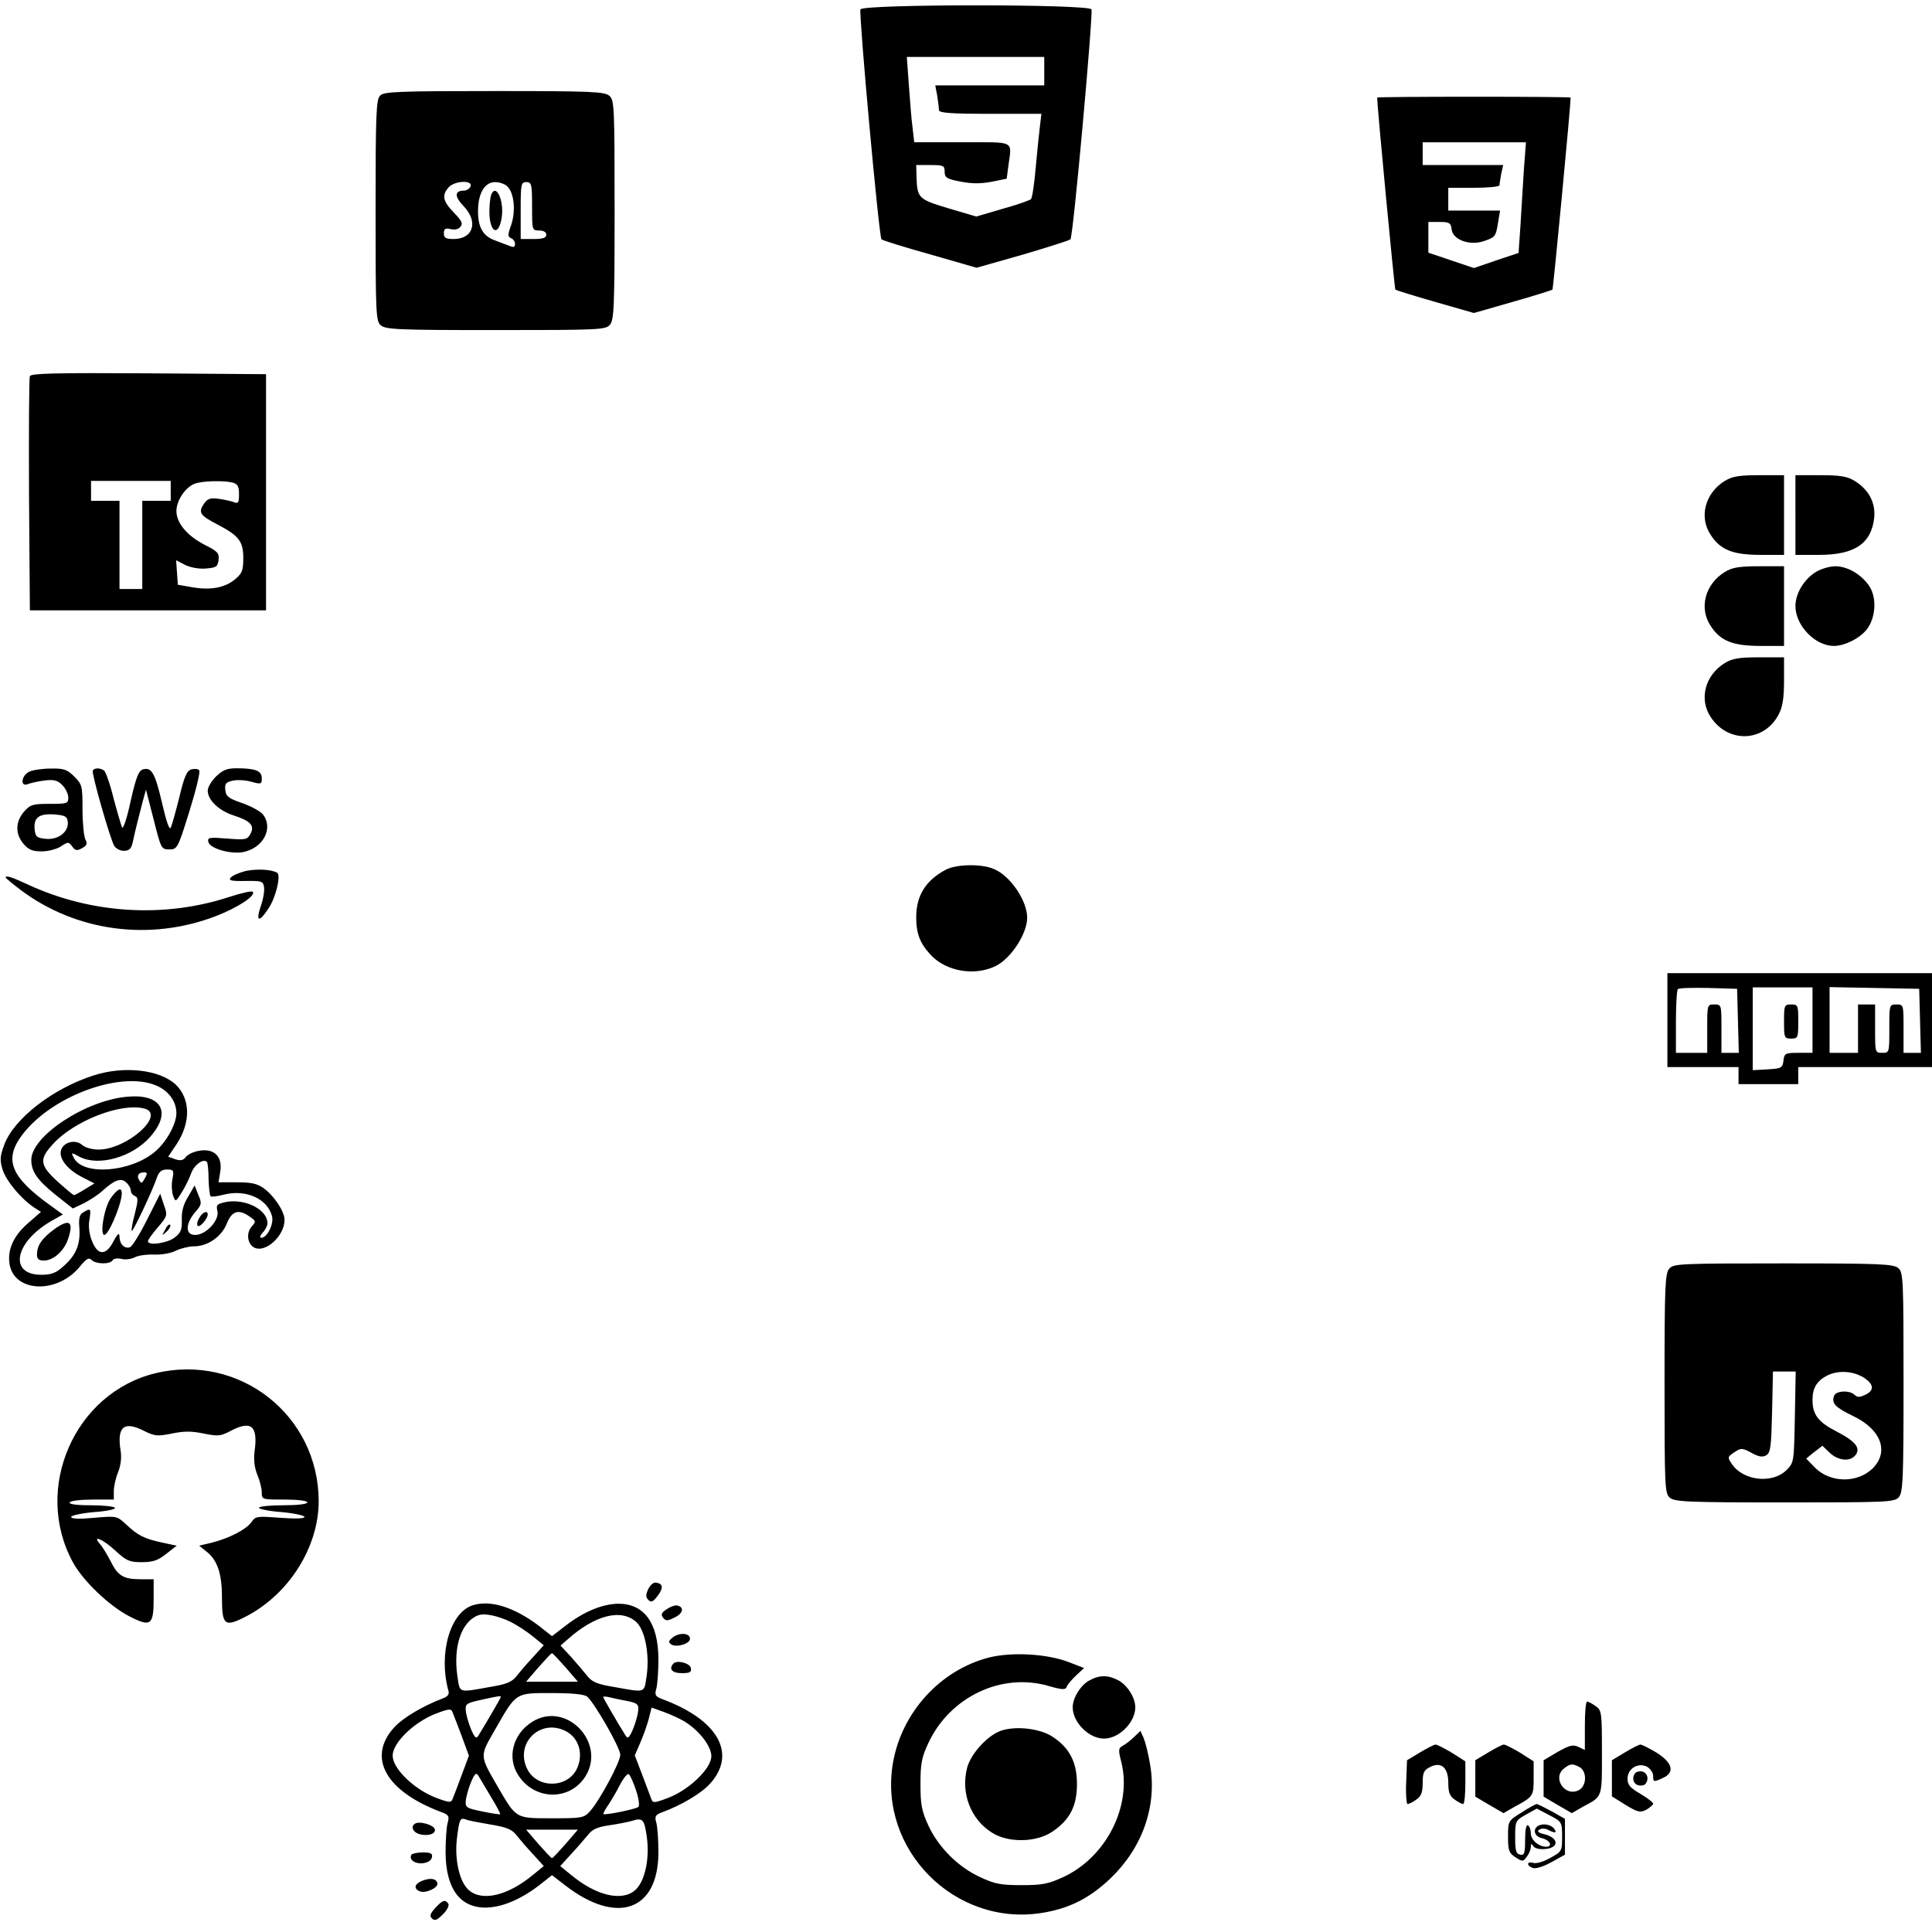 <?xml version="1.0" standalone="no"?>
<!DOCTYPE svg PUBLIC "-//W3C//DTD SVG 20010904//EN"
 "http://www.w3.org/TR/2001/REC-SVG-20010904/DTD/svg10.dtd">
<svg version="1.0" xmlns="http://www.w3.org/2000/svg"
 width="679pt" height="678pt" viewBox="0 0 679 678"
 preserveAspectRatio="xMidYMid meet">

<g transform="translate(0,678) scale(0.1,-0.1)"
fill="#000000" stroke="none">
<path d="M3024 6747 c-6 -17 65 -800 74 -808 4 -4 81 -28 171 -53 l163 -47
162 46 c88 26 164 50 168 54 10 9 80 791 74 808 -8 19 -804 19 -812 0z m646
-217 l0 -50 -191 0 -192 0 7 -37 c3 -21 6 -44 6 -50 0 -10 43 -13 180 -13
l180 0 -5 -42 c-3 -24 -10 -90 -15 -147 -5 -57 -12 -107 -17 -111 -4 -4 -49
-20 -100 -34 l-92 -27 -98 29 c-106 32 -110 35 -112 115 l-1 37 50 0 c46 0 50
-2 50 -24 0 -20 7 -25 55 -34 40 -8 70 -8 109 -1 l54 11 6 46 c12 90 27 82
-163 82 l-168 0 -6 53 c-4 28 -9 96 -13 150 l-7 97 242 0 241 0 0 -50z"/>
<path d="M1336 6444 c-14 -13 -16 -64 -16 -403 0 -363 1 -389 18 -404 17 -15
59 -17 404 -17 360 0 386 1 401 18 15 17 17 59 17 404 0 360 -1 386 -18 401
-17 15 -59 17 -405 17 -337 0 -388 -2 -401 -16z m318 -319 c-4 -8 -14 -15 -24
-15 -33 0 -33 -21 -1 -54 53 -55 35 -116 -35 -116 -27 0 -34 4 -34 20 0 16 5
19 23 15 14 -4 28 -1 35 8 10 11 5 21 -23 50 -39 40 -43 61 -18 89 21 23 85
26 77 3z m129 0 c24 -23 30 -86 14 -134 -13 -36 -13 -43 -1 -48 8 -3 14 -12
14 -20 0 -11 -5 -13 -17 -8 -10 4 -34 13 -53 20 -42 15 -60 45 -60 103 0 62
23 102 60 102 16 0 35 -7 43 -15z m87 -70 c0 -84 0 -85 25 -85 16 0 25 -6 25
-15 0 -11 -12 -15 -45 -15 l-45 0 0 100 c0 93 1 100 20 100 18 0 20 -7 20 -85z"/>
<path d="M1726 6095 c-3 -9 -6 -35 -6 -58 0 -74 32 -91 43 -23 10 60 -20 125
-37 81z"/>
<path d="M4840 6437 c0 -30 61 -672 64 -675 3 -2 66 -22 140 -43 l136 -39 136
39 c74 21 137 41 140 43 3 3 64 645 64 675 0 2 -153 3 -340 3 -187 0 -340 -1
-340 -3z m516 -249 c-3 -51 -9 -139 -12 -195 l-7 -102 -78 -26 -79 -27 -80 27
-80 27 0 54 0 54 39 0 c35 0 40 -3 43 -27 4 -35 62 -57 111 -41 42 14 44 16
52 66 l7 42 -91 0 -91 0 0 40 0 40 90 0 c50 0 90 4 90 9 0 5 3 23 6 40 l7 31
-142 0 -141 0 0 40 0 40 181 0 182 0 -7 -92z"/>
<path d="M105 5458 c-3 -7 -4 -195 -3 -418 l3 -405 415 0 415 0 0 415 0 415
-413 3 c-325 2 -414 0 -417 -10z m495 -403 l0 -35 -50 0 -50 0 0 -155 0 -155
-40 0 -40 0 0 155 0 155 -50 0 -50 0 0 35 0 35 140 0 140 0 0 -35z m218 29
c17 -5 22 -13 22 -41 0 -29 -3 -34 -17 -28 -10 4 -34 9 -54 12 -30 4 -39 1
-52 -17 -21 -31 -15 -41 47 -73 76 -40 91 -59 91 -119 0 -42 -4 -53 -28 -73
-35 -30 -85 -40 -150 -29 l-52 9 -3 43 -3 43 31 -16 c18 -9 48 -15 73 -13 37
3 42 6 45 30 3 24 -3 30 -46 52 -64 32 -102 78 -102 120 0 37 31 83 64 96 25
10 101 12 134 4z"/>
<path d="M6062 5090 c-70 -43 -92 -128 -49 -191 34 -52 78 -69 175 -69 l82 0
0 140 0 140 -87 0 c-70 0 -95 -4 -121 -20z"/>
<path d="M6310 4970 l0 -140 83 0 c126 0 184 40 194 131 5 53 -20 99 -69 129
-26 16 -51 20 -120 20 l-88 0 0 -140z"/>
<path d="M6062 4770 c-70 -43 -92 -128 -49 -191 34 -52 78 -69 175 -69 l82 0
0 140 0 140 -87 0 c-70 0 -95 -4 -121 -20z"/>
<path d="M6382 4770 c-42 -26 -72 -76 -72 -120 0 -68 69 -140 135 -140 39 0
94 28 118 61 29 40 33 107 8 147 -27 42 -77 72 -121 72 -19 0 -50 -9 -68 -20z"/>
<path d="M6062 4450 c-70 -43 -92 -128 -49 -191 62 -93 189 -87 239 12 13 24
18 58 18 117 l0 82 -87 0 c-70 0 -95 -4 -121 -20z"/>
<path d="M103 4068 c-28 -13 -33 -54 -6 -44 9 4 36 10 59 13 34 4 46 1 63 -16
11 -11 21 -31 21 -44 0 -21 -4 -22 -66 -22 -60 0 -68 -3 -90 -28 -30 -35 -31
-78 -1 -113 18 -21 32 -26 64 -26 23 0 53 8 68 18 24 16 26 16 39 -1 10 -14
16 -16 34 -6 18 10 20 16 12 31 -5 10 -10 58 -10 105 0 82 -1 88 -29 116 -25
25 -37 29 -83 28 -29 0 -63 -5 -75 -11z m135 -175 c5 -35 -32 -65 -76 -61 -32
3 -37 7 -40 31 -5 43 14 58 67 55 39 -3 47 -7 49 -25z"/>
<path d="M326 4072 c-5 -9 59 -233 75 -264 6 -10 21 -18 34 -18 19 0 26 7 31
28 10 47 25 105 36 147 l11 40 27 -105 c26 -103 27 -105 55 -105 28 0 30 3 71
135 23 74 39 139 34 143 -4 5 -17 6 -28 3 -16 -5 -25 -27 -42 -99 -13 -51 -26
-98 -30 -106 -5 -9 -16 24 -30 85 -25 107 -37 129 -68 120 -15 -5 -24 -28 -43
-112 -12 -57 -26 -99 -30 -92 -3 7 -17 54 -30 103 -12 50 -28 93 -33 97 -15
10 -34 10 -40 0z"/>
<path d="M759 4051 c-16 -16 -29 -38 -29 -49 0 -33 38 -70 89 -87 62 -20 77
-36 61 -66 -11 -20 -17 -21 -82 -16 -62 5 -69 4 -66 -11 4 -23 74 -44 120 -37
73 13 111 85 71 134 -10 11 -43 29 -73 39 -46 16 -56 23 -58 45 -3 22 2 28 24
33 15 4 45 3 66 -3 36 -10 38 -9 38 12 0 26 -22 35 -88 35 -35 0 -49 -6 -73
-29z"/>
<path d="M3325 3724 c-71 -37 -105 -91 -105 -168 0 -58 14 -93 53 -134 55 -57
155 -73 228 -36 53 27 109 113 109 169 0 60 -60 148 -117 171 -43 19 -131 17
-168 -2z"/>
<path d="M863 3719 c-23 -6 -46 -16 -52 -23 -9 -10 1 -13 52 -12 57 1 62 -1
65 -22 2 -13 -3 -43 -12 -68 -18 -54 -5 -57 28 -6 26 39 44 116 30 125 -21 12
-72 14 -111 6z"/>
<path d="M20 3696 c0 -2 24 -22 53 -44 195 -146 454 -181 687 -91 77 30 141
72 128 85 -4 4 -42 -5 -85 -19 -227 -74 -482 -58 -702 43 -60 28 -81 35 -81
26z"/>
<path d="M5860 3195 l0 -165 125 0 125 0 0 -30 0 -30 105 0 105 0 0 30 0 30
235 0 235 0 0 165 0 165 -465 0 -465 0 0 -165z m248 -2 l3 -113 -31 0 -30 0 0
85 c0 84 0 85 -25 85 -25 0 -25 -1 -25 -85 l0 -85 -55 0 -55 0 0 108 c0 60 3
112 7 116 4 4 52 5 107 4 l101 -3 3 -112z m262 2 l0 -115 -49 0 c-47 0 -50 -2
-53 -27 -3 -26 -7 -28 -55 -31 l-53 -3 0 145 0 146 105 0 105 0 0 -115z m378
-2 l3 -113 -31 0 -30 0 0 85 c0 84 0 85 -25 85 -25 0 -25 -1 -25 -85 0 -84 0
-85 -25 -85 -25 0 -25 1 -25 85 l0 85 -30 0 -30 0 0 -85 0 -85 -50 0 -50 0 0
115 0 116 158 -3 157 -3 3 -112z"/>
<path d="M6270 3190 c0 -57 1 -60 25 -60 24 0 25 3 25 60 0 57 -1 60 -25 60
-24 0 -25 -3 -25 -60z"/>
<path d="M330 3001 c-144 -46 -281 -152 -315 -244 -15 -40 -16 -54 -6 -87 12
-39 63 -101 110 -133 l25 -16 -47 -41 c-51 -45 -72 -94 -63 -145 19 -98 168
-102 246 -7 23 28 32 34 42 24 15 -15 64 -16 74 -1 3 6 17 8 30 5 14 -4 34 -1
47 5 12 7 43 11 69 10 27 -1 60 5 77 14 17 8 45 15 63 15 48 0 97 34 115 80
18 45 42 52 81 24 22 -15 22 -17 7 -34 -20 -22 -16 -59 6 -73 39 -24 109 38
109 96 0 29 -35 83 -73 111 -22 16 -43 21 -93 21 l-66 0 6 37 c9 53 -21 83
-73 74 -20 -3 -41 -13 -48 -22 -9 -12 -18 -14 -37 -8 l-25 9 29 43 c51 77 50
160 -3 211 -57 52 -180 66 -287 32z m228 -40 c39 -20 62 -55 62 -94 -1 -39
-36 -102 -76 -135 -86 -72 -251 -84 -284 -22 -11 21 -11 21 21 4 67 -34 185 0
247 71 76 86 40 151 -78 141 -146 -11 -340 -138 -340 -222 0 -41 21 -71 84
-122 l62 -49 40 19 c21 11 50 30 64 43 43 39 66 47 84 29 9 -8 16 -21 16 -29
0 -7 6 -15 14 -18 12 -5 12 -14 0 -62 -9 -32 -13 -59 -11 -61 4 -4 72 139 89
189 7 20 17 27 35 27 23 0 25 -3 19 -34 -4 -18 -2 -44 2 -57 9 -24 9 -24 31
11 12 19 27 50 33 67 11 30 42 52 55 40 3 -3 6 -30 6 -60 1 -31 4 -58 7 -61 3
-3 25 0 48 6 77 19 152 -15 168 -76 7 -28 -17 -76 -38 -76 -6 0 -4 8 5 18 10
10 17 25 17 33 0 48 -77 87 -145 75 -33 -7 -36 -10 -31 -32 8 -32 -40 -84 -78
-84 -35 0 -35 38 -1 79 24 27 25 32 12 62 l-13 33 -23 -40 c-17 -27 -23 -52
-22 -80 1 -35 -3 -46 -25 -63 -26 -20 -94 -30 -94 -13 0 5 16 27 35 49 34 40
34 42 21 79 l-13 39 -46 -91 c-25 -50 -52 -94 -60 -97 -19 -7 -37 11 -37 37
-1 16 -6 11 -21 -16 -26 -51 -55 -51 -75 -1 -10 24 -14 51 -10 75 7 41 5 44
-22 27 -13 -8 -16 -21 -13 -55 4 -57 -12 -96 -56 -134 -26 -24 -43 -30 -78
-30 -114 0 -95 112 32 187 l44 25 -43 31 c-141 101 -166 162 -99 250 107 140
359 229 479 168z m-50 -77 c76 -21 -62 -144 -162 -144 -22 0 -47 7 -57 16 -23
21 -65 11 -74 -17 -10 -29 21 -69 74 -96 l43 -22 -33 -20 c-19 -12 -36 -21
-39 -21 -3 0 -29 22 -58 48 -62 57 -65 78 -17 130 74 83 241 148 323 126z m1
-245 c-9 -17 -13 -19 -19 -8 -11 16 -4 29 16 29 12 0 13 -4 3 -21z"/>
<path d="M389 2569 c-23 -33 -39 -129 -22 -129 6 0 20 22 32 50 43 99 37 145
-10 79z"/>
<path d="M700 2499 c-7 -11 -9 -24 -5 -27 7 -7 35 25 35 40 0 16 -19 8 -30
-13z"/>
<path d="M192 2461 c-45 -33 -62 -58 -62 -90 0 -15 6 -21 24 -21 35 0 74 36
87 81 18 57 2 66 -49 30z"/>
<path d="M580 2458 c-12 -22 -12 -22 6 -6 10 10 15 20 12 24 -4 3 -12 -5 -18
-18z"/>
<path d="M5867 2322 c-15 -17 -17 -59 -17 -404 0 -360 1 -386 18 -401 17 -15
59 -17 404 -17 360 0 386 1 401 18 15 17 17 59 17 404 0 360 -1 386 -18 401
-17 15 -59 17 -404 17 -360 0 -386 -1 -401 -18z m441 -522 c-3 -157 -3 -160
-29 -186 -50 -50 -154 -38 -193 22 -15 22 -15 24 9 40 24 16 28 16 61 -2 26
-14 38 -16 52 -8 15 10 17 31 20 153 l3 141 40 0 40 0 -3 -160z m240 140 c38
-24 41 -46 7 -62 -19 -9 -28 -9 -37 0 -17 17 -65 15 -72 -3 -10 -27 4 -41 66
-71 99 -47 128 -125 70 -184 -54 -53 -149 -52 -203 2 l-31 32 28 23 29 22 25
-24 c29 -28 71 -33 90 -10 21 25 2 49 -63 83 -67 34 -87 60 -87 113 0 40 15
65 48 83 38 21 91 19 130 -4z"/>
<path d="M546 1954 c-284 -69 -431 -405 -290 -664 35 -65 127 -153 198 -190
76 -39 86 -32 86 61 l0 69 -46 0 c-60 0 -80 12 -105 63 -12 23 -28 50 -37 60
-31 35 10 18 54 -23 38 -35 49 -40 92 -40 39 0 57 6 86 29 l37 29 -52 11 c-63
14 -85 25 -126 64 -32 29 -32 30 -112 23 -52 -5 -81 -4 -81 3 0 5 36 13 80 17
44 3 77 10 74 15 -3 5 -41 9 -85 9 -51 0 -78 4 -74 10 3 6 40 10 81 10 l74 0
0 30 c0 17 7 47 15 66 9 23 13 50 9 75 -14 86 12 107 85 69 35 -17 45 -18 95
-8 43 9 69 9 112 0 50 -10 59 -9 92 8 74 40 99 20 87 -68 -4 -33 -1 -58 9 -84
9 -21 16 -49 16 -63 0 -25 1 -25 80 -25 47 0 80 -4 80 -10 0 -6 -35 -10 -85
-10 -47 0 -85 -4 -85 -9 0 -4 36 -12 80 -15 44 -4 80 -12 80 -17 0 -6 -31 -7
-86 -3 -80 6 -86 6 -100 -15 -19 -26 -76 -56 -138 -72 l-46 -11 26 -21 c38
-30 54 -77 54 -160 0 -100 9 -107 86 -67 151 79 254 244 254 405 -1 302 -279
520 -574 449z"/>
<path d="M2278 1195 c-9 -20 -9 -28 1 -38 9 -9 16 -7 31 13 22 28 21 44 -3 48
-10 2 -21 -7 -29 -23z"/>
<path d="M1663 1139 c-81 -24 -123 -171 -87 -301 4 -13 -3 -21 -23 -28 -68
-26 -137 -67 -168 -101 -96 -106 -29 -225 168 -298 24 -9 27 -14 20 -38 -4
-16 -7 -62 -7 -104 1 -126 50 -193 141 -193 56 1 120 27 186 77 l47 37 48 -37
c181 -139 325 -88 326 116 0 42 -3 88 -7 104 -7 24 -4 29 20 38 68 25 137 66
168 100 96 106 29 225 -168 298 -24 9 -27 14 -20 38 4 16 7 62 7 104 -1 126
-50 193 -141 193 -56 -1 -120 -27 -185 -77 l-48 -37 -47 37 c-85 64 -168 91
-230 72z m132 -59 c22 -11 57 -34 78 -51 l38 -31 -38 -42 c-21 -22 -47 -53
-58 -67 -16 -20 -35 -28 -90 -37 -118 -21 -108 -24 -118 41 -14 102 15 188 73
210 22 9 69 -1 115 -23z m442 -1 c30 -29 46 -112 36 -186 -10 -65 0 -62 -118
-41 -55 9 -74 17 -90 37 -11 14 -37 44 -57 67 l-38 41 23 20 c98 88 191 111
244 62z m-249 -159 l43 -50 -91 0 -91 0 43 50 c24 27 45 50 48 50 3 0 24 -23
48 -50z m75 -102 c25 -20 117 -180 117 -205 0 -26 -74 -163 -107 -199 -21 -23
-29 -24 -133 -24 -128 0 -125 -2 -189 108 -66 114 -66 108 -12 202 76 133 71
130 198 130 72 0 115 -4 126 -12z m-303 -2 c0 -3 -51 -91 -79 -136 -7 -12 -13
-7 -26 24 -9 22 -17 51 -18 65 -2 23 3 26 53 37 68 15 70 15 70 10z m445 -14
c35 -7 40 -12 38 -33 -1 -14 -9 -43 -18 -65 -13 -31 -19 -36 -26 -24 -29 46
-79 133 -79 136 0 3 10 2 23 -1 12 -3 40 -9 62 -13z m-582 -124 l25 -68 -25
-67 c-14 -38 -28 -75 -32 -84 -5 -15 -11 -15 -61 4 -76 30 -150 102 -150 147
0 45 74 117 150 147 50 19 56 19 61 4 4 -9 18 -46 32 -83z m783 52 c53 -33 94
-87 94 -122 0 -43 -78 -118 -151 -146 -50 -19 -55 -19 -60 -4 -4 10 -18 48
-32 85 l-26 68 19 44 c11 25 24 62 30 84 l10 40 42 -15 c22 -8 56 -23 74 -34z
m-681 -264 c20 -32 34 -60 33 -62 -2 -1 -30 3 -63 10 -55 11 -60 14 -58 37 1
14 9 43 18 65 13 31 19 36 26 24 5 -8 25 -42 44 -74z m510 23 c10 -28 13 -54
9 -59 -10 -8 -117 -30 -123 -25 -2 2 6 16 17 32 10 15 29 47 41 71 12 23 26
40 31 37 4 -3 16 -28 25 -56z m-511 -121 c56 -9 75 -17 91 -37 11 -14 37 -45
58 -67 l38 -42 -38 -31 c-89 -74 -181 -95 -227 -52 -32 30 -49 108 -40 181 8
66 11 73 31 66 8 -4 47 -11 87 -18z m549 -42 c11 -76 -6 -156 -39 -187 -46
-43 -138 -22 -227 52 l-38 31 38 42 c21 22 47 53 59 67 15 20 33 28 73 34 28
4 64 11 79 15 41 13 46 8 55 -54z m-285 -26 c-24 -27 -45 -50 -48 -50 -3 0
-24 23 -48 50 l-43 50 91 0 91 0 -43 -50z"/>
<path d="M1872 730 c-70 -43 -92 -128 -49 -191 57 -86 178 -88 233 -4 77 118
-64 268 -184 195z m117 -34 c47 -25 63 -83 37 -135 -35 -66 -137 -66 -172 0
-47 91 44 182 135 135z"/>
<path d="M2342 1124 c-18 -12 -20 -19 -11 -30 9 -11 15 -11 41 2 30 15 33 37
7 42 -8 1 -24 -5 -37 -14z"/>
<path d="M2365 1026 c-16 -13 -17 -17 -6 -25 18 -12 66 2 66 20 0 20 -36 23
-60 5z"/>
<path d="M3476 955 c-172 -44 -308 -194 -338 -372 -51 -303 217 -573 521 -526
98 15 171 52 245 123 112 108 163 254 138 399 -6 38 -17 80 -23 94 l-11 24
-22 -21 c-12 -12 -30 -26 -40 -31 -16 -9 -16 -15 -5 -58 38 -154 -53 -334
-205 -404 -52 -24 -74 -28 -146 -28 -72 0 -94 4 -145 28 -78 36 -146 104 -182
181 -24 52 -28 74 -28 146 0 72 4 94 28 145 76 162 257 248 422 200 49 -14 60
-14 64 -3 2 7 17 25 33 40 l28 26 -57 22 c-75 28 -197 35 -277 15z"/>
<path d="M2367 934 c-18 -19 -5 -34 29 -34 28 0 35 3 32 18 -3 17 -48 29 -61
16z"/>
<path d="M3828 874 c-30 -16 -58 -61 -58 -94 0 -53 57 -110 110 -110 53 0 110
57 110 110 0 34 -28 78 -60 95 -36 19 -67 19 -102 -1z"/>
<path d="M5570 715 l0 -85 -23 11 c-19 9 -32 5 -73 -18 l-49 -29 0 -64 0 -64
49 -29 50 -29 40 23 c69 37 66 29 66 190 0 141 -1 149 -22 163 -12 9 -26 16
-30 16 -5 0 -8 -38 -8 -85z m-19 -145 c27 -15 26 -66 -2 -81 -49 -26 -96 44
-51 77 21 16 28 17 53 4z"/>
<path d="M3522 699 c-48 -14 -109 -80 -123 -131 -23 -89 12 -182 88 -229 57
-36 154 -34 210 3 62 41 88 90 88 168 0 77 -26 127 -85 166 -43 29 -125 39
-178 23z"/>
<path d="M4990 621 l-45 -27 -3 -77 c-2 -42 1 -77 5 -77 5 0 19 7 31 16 17 12
22 25 22 58 0 35 4 45 24 55 40 22 66 0 66 -54 0 -34 5 -47 22 -59 12 -9 26
-16 30 -16 5 0 8 34 8 75 l0 75 -47 30 c-27 16 -52 29 -58 29 -5 0 -30 -13
-55 -28z"/>
<path d="M5230 621 l-45 -27 0 -64 0 -64 49 -29 50 -29 40 23 c65 35 66 37 66
100 l0 59 -47 30 c-27 16 -52 29 -58 29 -5 0 -30 -13 -55 -28z"/>
<path d="M5710 621 l-45 -27 0 -64 0 -63 48 -30 c43 -26 51 -28 73 -17 13 8
24 17 24 21 0 5 -20 20 -45 35 -36 21 -45 31 -45 53 0 36 37 58 69 42 11 -7
21 -21 21 -31 0 -23 1 -24 35 -8 42 19 33 53 -22 88 -27 16 -52 29 -58 29 -5
0 -30 -13 -55 -28z"/>
<path d="M5753 553 c-7 -3 -13 -13 -13 -23 0 -19 17 -30 38 -23 6 3 12 13 12
23 0 19 -17 30 -37 23z"/>
<path d="M5347 410 c-47 -29 -47 -30 -47 -85 0 -48 3 -57 26 -72 25 -16 27
-16 40 2 8 10 14 26 14 34 0 13 2 13 9 3 5 -8 22 -12 42 -10 48 4 48 38 0 51
-25 6 -31 11 -21 17 8 5 22 5 31 -1 26 -13 33 -11 19 7 -8 8 -25 14 -39 12
-35 -4 -36 -40 -2 -48 29 -7 40 -30 14 -30 -27 1 -53 24 -53 48 0 11 -4 24
-10 27 -6 4 -10 -15 -10 -50 0 -48 -3 -56 -17 -53 -15 3 -18 14 -18 61 0 57 1
59 38 80 l38 21 44 -23 c44 -23 45 -24 45 -76 0 -50 -1 -52 -41 -74 -22 -13
-49 -21 -60 -18 -24 7 -25 -10 -1 -18 11 -3 38 6 65 21 l47 26 0 63 0 63 -46
26 c-26 14 -50 26 -53 26 -4 0 -28 -13 -54 -30z"/>
<path d="M1463 373 c-22 -8 -14 -32 12 -39 31 -8 58 2 53 18 -5 14 -47 27 -65
21z"/>
<path d="M1446 262 c-10 -17 12 -33 40 -30 18 2 30 10 32 21 3 13 -4 17 -32
17 -19 0 -37 -4 -40 -8z"/>
<path d="M1483 170 c-27 -11 -30 -28 -7 -37 21 -8 67 14 61 30 -5 16 -26 18
-54 7z"/>
<path d="M1530 75 c-18 -20 -21 -28 -12 -37 10 -10 18 -6 38 14 15 14 23 31
20 37 -11 17 -20 14 -46 -14z"/>
</g>
</svg>
